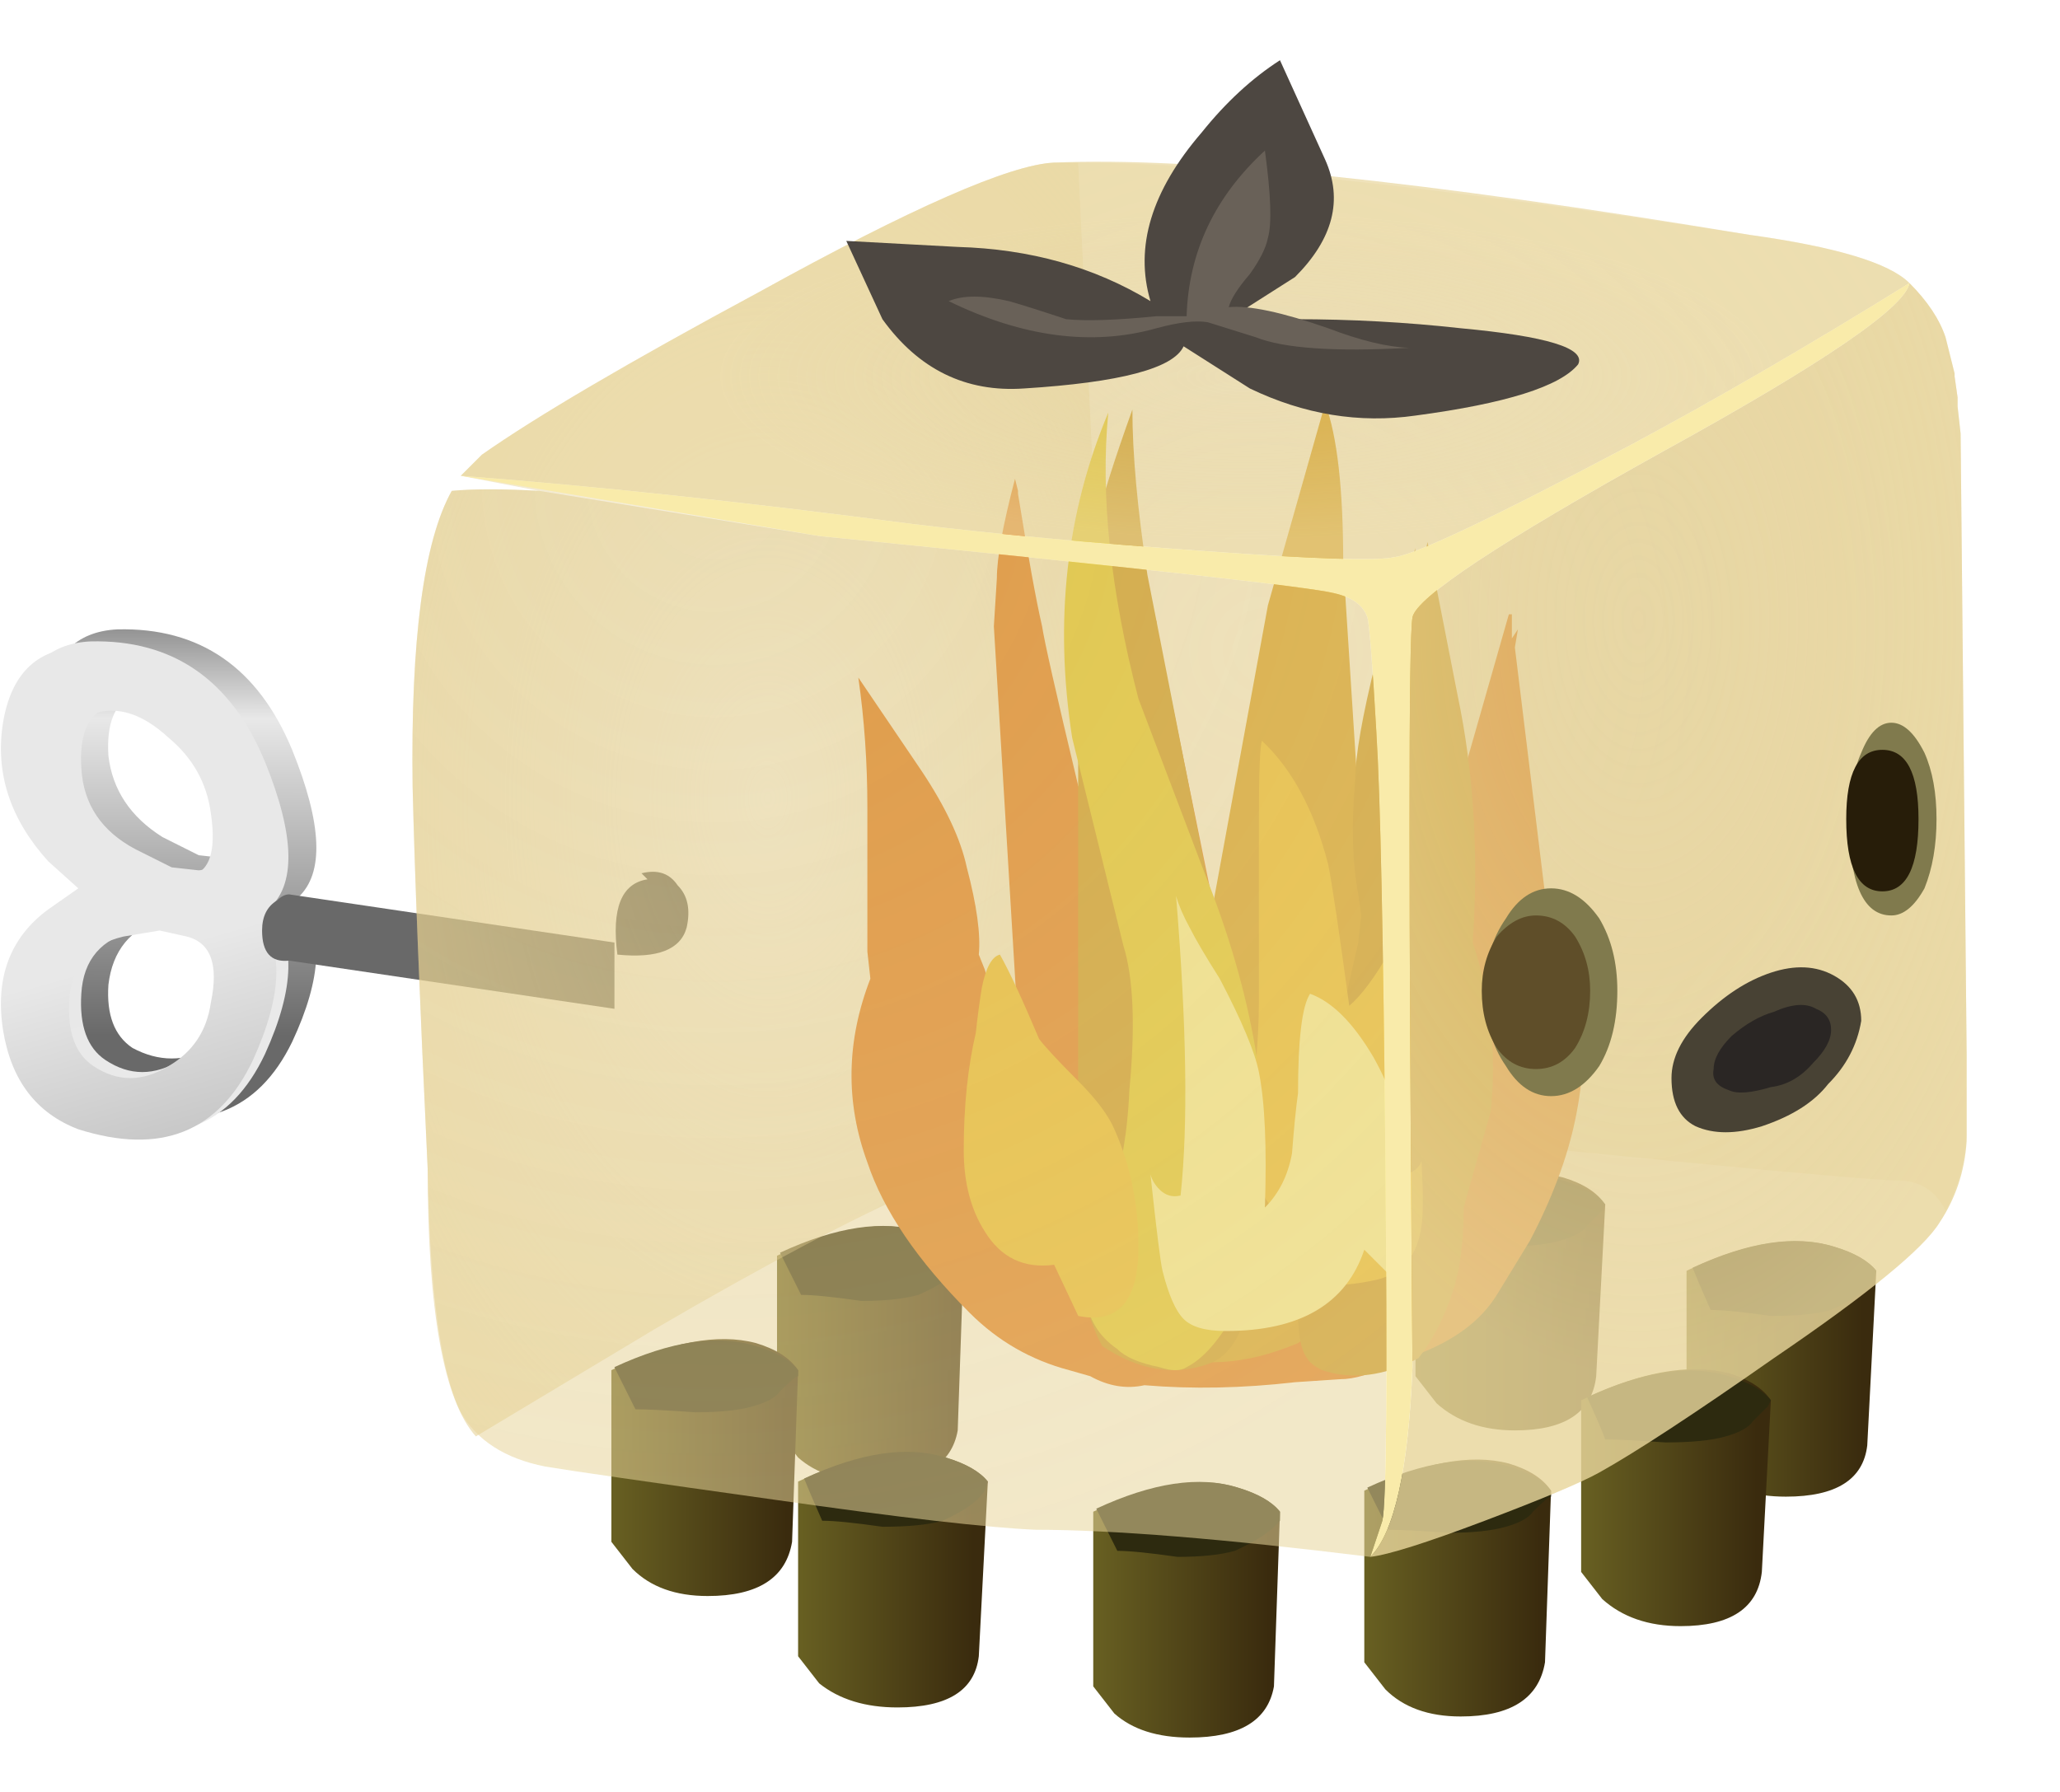 <?xml version="1.0" encoding="iso-8859-1"?>
<!-- Generator: Adobe Illustrator 15.1.0, SVG Export Plug-In . SVG Version: 6.00 Build 0)  -->
<!DOCTYPE svg PUBLIC "-//W3C//DTD SVG 1.1//EN" "http://www.w3.org/Graphics/SVG/1.1/DTD/svg11.dtd">
<svg version="1.1" id="flash0.ai" xmlns="http://www.w3.org/2000/svg" xmlns:xlink="http://www.w3.org/1999/xlink" x="0px" y="0px"
	 width="34.2px" height="29.75px" viewBox="0 0 34.2 29.75" style="enable-background:new 0 0 34.2 29.75;" xml:space="preserve">
<symbol  id="cubimal_1_" viewBox="0.847 -26.35 25.803 27.85">
	<g id="Layer_1_5_">
		<g>
			<g>
				<g>
					<linearGradient id="SVGID_1_" gradientUnits="userSpaceOnUse" x1="17.488" y1="-19.117" x2="20.613" y2="-19.117">
						<stop  offset="0" style="stop-color:#686022"/>
						<stop  offset="0.937" style="stop-color:#3A2B0E"/>
					</linearGradient>
					<path style="fill-rule:evenodd;clip-rule:evenodd;fill:url(#SVGID_1_);" d="M17.5-17.5c0.966,0.467,1.783,0.617,2.45,0.45
						c0.333-0.1,0.567-0.25,0.7-0.45l-0.15-2.85c-0.067-0.6-0.517-0.9-1.35-0.9c-0.533,0-0.967,0.15-1.3,0.45l-0.35,0.45V-17.5z"/>
					<path style="fill-rule:evenodd;clip-rule:evenodd;fill:#2D2A0F;" d="M17.9-18.15c-0.033,0.1-0.133,0.333-0.3,0.7
						c0.933,0.433,1.717,0.55,2.35,0.35c0.333-0.1,0.567-0.233,0.7-0.4l-0.05-0.1c-0.134-0.134-0.217-0.217-0.25-0.25
						c-0.067-0.1-0.217-0.184-0.45-0.25c-0.233-0.067-0.566-0.1-1-0.1C18.434-18.167,18.101-18.15,17.9-18.15z"/>
				</g>
				<g>
					<linearGradient id="SVGID_2_" gradientUnits="userSpaceOnUse" x1="21.988" y1="-20.23" x2="25.113" y2="-20.23">
						<stop  offset="0" style="stop-color:#686022"/>
						<stop  offset="0.937" style="stop-color:#3A2B0E"/>
					</linearGradient>
					<path style="fill-rule:evenodd;clip-rule:evenodd;fill:url(#SVGID_2_);" d="M22-18.6c0.966,0.466,1.783,0.6,2.45,0.4
						c0.333-0.1,0.567-0.233,0.7-0.4L25-21.5c-0.067-0.566-0.517-0.85-1.35-0.85c-0.533,0-0.967,0.133-1.3,0.4L22-21.5V-18.6z"/>
					<path style="fill-rule:evenodd;clip-rule:evenodd;fill:#2D2A0F;" d="M22.4-19.25c-0.133,0.3-0.233,0.534-0.3,0.7
						c0.933,0.434,1.717,0.55,2.35,0.35c0.333-0.1,0.567-0.233,0.7-0.4l-0.05-0.15c-0.1-0.167-0.333-0.333-0.7-0.5
						c-0.233-0.066-0.566-0.1-1-0.1C22.934-19.283,22.601-19.25,22.4-19.25z"/>
				</g>
				<g>
					<linearGradient id="SVGID_3_" gradientUnits="userSpaceOnUse" x1="6.888" y1="-19.98" x2="10.013" y2="-19.98">
						<stop  offset="0" style="stop-color:#686022"/>
						<stop  offset="0.937" style="stop-color:#3A2B0E"/>
					</linearGradient>
					<path style="fill-rule:evenodd;clip-rule:evenodd;fill:url(#SVGID_3_);" d="M6.9-18.35c0.967,0.466,1.767,0.6,2.4,0.4
						c0.333-0.1,0.567-0.233,0.7-0.4l-0.1-2.9c-0.1-0.566-0.566-0.85-1.4-0.85c-0.534,0-0.95,0.133-1.25,0.4L6.9-21.25V-18.35z"/>
					<path style="fill-rule:evenodd;clip-rule:evenodd;fill:#2D2A0F;" d="M7.3-19l-0.35,0.7c0.934,0.434,1.717,0.55,2.35,0.35
						c0.333-0.1,0.567-0.233,0.7-0.4v-0.15c-0.133-0.167-0.383-0.333-0.75-0.5c-0.233-0.066-0.55-0.1-0.95-0.1
						C7.834-19.033,7.5-19,7.3-19z"/>
				</g>
				<g>
					<linearGradient id="SVGID_4_" gradientUnits="userSpaceOnUse" x1="4.138" y1="-21.867" x2="7.263" y2="-21.867">
						<stop  offset="0" style="stop-color:#686022"/>
						<stop  offset="0.937" style="stop-color:#3A2B0E"/>
					</linearGradient>
					<path style="fill-rule:evenodd;clip-rule:evenodd;fill:url(#SVGID_4_);" d="M4.15-20.25c0.967,0.467,1.767,0.617,2.4,0.45
						c0.333-0.1,0.567-0.25,0.7-0.45l-0.1-2.85c-0.1-0.6-0.566-0.9-1.4-0.9c-0.534,0-0.95,0.15-1.25,0.45L4.15-23.1V-20.25z"/>
					<path style="fill-rule:evenodd;clip-rule:evenodd;fill:#2D2A0F;" d="M4.55-20.9L4.2-20.2c0.934,0.433,1.717,0.55,2.35,0.35
						c0.333-0.1,0.567-0.233,0.7-0.4v-0.1c-0.034,0-0.133-0.083-0.3-0.25c-0.066-0.1-0.217-0.184-0.45-0.25
						c-0.233-0.067-0.55-0.1-0.95-0.1C5.084-20.917,4.75-20.9,4.55-20.9z"/>
				</g>
				<g>
					<linearGradient id="SVGID_5_" gradientUnits="userSpaceOnUse" x1="20.238" y1="-22.367" x2="23.363" y2="-22.367">
						<stop  offset="0" style="stop-color:#686022"/>
						<stop  offset="0.937" style="stop-color:#3A2B0E"/>
					</linearGradient>
					<path style="fill-rule:evenodd;clip-rule:evenodd;fill:url(#SVGID_5_);" d="M20.25-20.75c0.966,0.467,1.783,0.617,2.45,0.45
						c0.333-0.1,0.567-0.25,0.7-0.45l-0.15-2.85c-0.067-0.6-0.517-0.9-1.35-0.9c-0.533,0-0.967,0.15-1.3,0.45l-0.35,0.45V-20.75z"/>
					<path style="fill-rule:evenodd;clip-rule:evenodd;fill:#2D2A0F;" d="M20.65-21.4c-0.033,0.1-0.133,0.333-0.3,0.7
						c0.933,0.433,1.717,0.55,2.35,0.35c0.333-0.1,0.567-0.233,0.7-0.4l-0.05-0.1c-0.134-0.134-0.217-0.217-0.25-0.25
						c-0.067-0.1-0.217-0.184-0.45-0.25c-0.233-0.067-0.566-0.1-1-0.1C21.184-21.417,20.851-21.4,20.65-21.4z"/>
				</g>
				<g>
					<linearGradient id="SVGID_6_" gradientUnits="userSpaceOnUse" x1="16.638" y1="-23.867" x2="19.763" y2="-23.867">
						<stop  offset="0" style="stop-color:#686022"/>
						<stop  offset="0.937" style="stop-color:#3A2B0E"/>
					</linearGradient>
					<path style="fill-rule:evenodd;clip-rule:evenodd;fill:url(#SVGID_6_);" d="M16.65-22.25c0.967,0.467,1.767,0.617,2.4,0.45
						c0.333-0.1,0.567-0.25,0.7-0.45l-0.1-2.85c-0.1-0.6-0.566-0.9-1.4-0.9c-0.534,0-0.95,0.15-1.25,0.45l-0.35,0.45V-22.25z"/>
					<path style="fill-rule:evenodd;clip-rule:evenodd;fill:#2D2A0F;" d="M17.05-22.9l-0.35,0.7c0.934,0.433,1.717,0.55,2.35,0.35
						c0.333-0.1,0.567-0.233,0.7-0.4v-0.1c-0.034,0-0.133-0.083-0.3-0.25c-0.066-0.1-0.217-0.184-0.45-0.25
						c-0.233-0.067-0.55-0.1-0.95-0.1C17.584-22.917,17.25-22.9,17.05-22.9z"/>
				</g>
				<g>
					<linearGradient id="SVGID_7_" gradientUnits="userSpaceOnUse" x1="12.138" y1="-24.23" x2="15.263" y2="-24.23">
						<stop  offset="0" style="stop-color:#686022"/>
						<stop  offset="0.937" style="stop-color:#3A2B0E"/>
					</linearGradient>
					<path style="fill-rule:evenodd;clip-rule:evenodd;fill:url(#SVGID_7_);" d="M12.15-22.6c0.967,0.466,1.767,0.6,2.4,0.4
						c0.333-0.1,0.567-0.233,0.7-0.4l-0.1-2.9c-0.1-0.566-0.566-0.85-1.4-0.85c-0.534,0-0.95,0.133-1.25,0.4l-0.35,0.45V-22.6z"/>
					<path style="fill-rule:evenodd;clip-rule:evenodd;fill:#2D2A0F;" d="M12.55-23.25l-0.35,0.7c0.934,0.434,1.717,0.55,2.35,0.35
						c0.333-0.1,0.567-0.233,0.7-0.4v-0.15c-0.133-0.167-0.383-0.333-0.75-0.5c-0.233-0.066-0.55-0.1-0.95-0.1
						C13.084-23.283,12.75-23.25,12.55-23.25z"/>
				</g>
				<g>
					<linearGradient id="SVGID_8_" gradientUnits="userSpaceOnUse" x1="7.238" y1="-23.73" x2="10.363" y2="-23.73">
						<stop  offset="0" style="stop-color:#686022"/>
						<stop  offset="0.937" style="stop-color:#3A2B0E"/>
					</linearGradient>
					<path style="fill-rule:evenodd;clip-rule:evenodd;fill:url(#SVGID_8_);" d="M7.25-22.1c0.966,0.466,1.783,0.6,2.45,0.4
						c0.333-0.1,0.567-0.233,0.7-0.4L10.25-25c-0.067-0.566-0.517-0.85-1.35-0.85c-0.533,0-0.967,0.133-1.3,0.4L7.25-25V-22.1z"/>
					<path style="fill-rule:evenodd;clip-rule:evenodd;fill:#2D2A0F;" d="M7.65-22.75c-0.133,0.3-0.233,0.534-0.3,0.7
						c0.933,0.434,1.717,0.55,2.35,0.35c0.333-0.1,0.567-0.233,0.7-0.4l-0.05-0.15c-0.1-0.167-0.333-0.333-0.7-0.5
						c-0.233-0.066-0.566-0.1-1-0.1C8.184-22.783,7.851-22.75,7.65-22.75z"/>
				</g>
			</g>
			<path style="fill-rule:evenodd;clip-rule:evenodd;fill:#575757;" d="M4.75-12.1L4.65-12c0.267,0.067,0.467,0,0.6-0.2
				c0.167-0.167,0.216-0.4,0.15-0.7c-0.1-0.367-0.483-0.517-1.15-0.45C4.15-12.583,4.317-12.167,4.75-12.1z"/>
			
				<radialGradient id="SVGID_9_" cx="6.749" cy="-10.75" r="9.751" gradientTransform="matrix(1 0 0 -1.591 0 -27.854)" gradientUnits="userSpaceOnUse">
				<stop  offset="0" style="stop-color:#DEC783;stop-opacity:0.129"/>
				<stop  offset="1" style="stop-color:#E8D59B;stop-opacity:0.686"/>
			</radialGradient>
			<path style="fill-rule:evenodd;clip-rule:evenodd;fill:url(#SVGID_9_);" d="M11.5-0.2h0.4l0.75-15.65
				c-0.5-0.167-1.633-0.634-3.4-1.4c-1.067-0.466-2.517-1.233-4.35-2.3l-3-1.8c-0.533,0.6-0.8,2.083-0.8,4.45
				c-0.134,2.833-0.217,4.95-0.25,6.35C0.817-8.116,1.034-6.483,1.5-5.65c0.367,0.034,0.85,0.034,1.45,0L1.65-5.4L2-5.05
				c0.9,0.633,2.433,1.533,4.6,2.7C9.134-0.95,10.767-0.233,11.5-0.2z"/>
			
				<radialGradient id="SVGID_10_" cx="15.001" cy="-8.3" r="11.85" gradientTransform="matrix(1 0 0 -1 0 -16.6)" gradientUnits="userSpaceOnUse">
				<stop  offset="0" style="stop-color:#DEC783;stop-opacity:0.2"/>
				<stop  offset="1" style="stop-color:#E8D59B;stop-opacity:0.329"/>
			</radialGradient>
			<path style="fill-rule:evenodd;clip-rule:evenodd;fill:url(#SVGID_10_);" d="M26.3-3.1l0.15-0.6v-0.05L26.5-4.1v-0.15l0.05-0.45
				l0.1-10.3c0-0.333,0-0.783,0-1.35c-0.033-0.467-0.15-0.884-0.35-1.25c-0.167,0.333-0.433,0.5-0.8,0.5
				c-0.567,0-4.85,0.417-12.85,1.25L11.9-0.2c2.267,0,5.983-0.4,11.15-1.2c1.433-0.2,2.317-0.466,2.65-0.8C26-2.5,26.2-2.8,26.3-3.1
				z"/>
			<g>
				<path style="fill-rule:evenodd;clip-rule:evenodd;fill:#E07518;" d="M10.851-5.45l0.05-0.2V-5.7c0.167-1.034,0.3-1.767,0.4-2.2
					c0.034-0.233,0.233-1.117,0.6-2.65l0.25-0.5l0.55-1.55l-0.05,0.55v0.2c-0.2,1.4-0.033,2.7,0.5,3.9L13.2-7.8v-0.1l1-4.9l0.45-1
					l0.1,0.4l0.35,2.15l-0.05,0.95c0,0.5,0.1,1.133,0.3,1.9l0.5,1.7l-0.1-1l0.3,1.05c0.2-1.133,0.317-2.033,0.35-2.7l0.35-3.7
					c0.167-0.6,0.267-1.217,0.3-1.85v-1.45l0.3,0.95c0.133,0.4,0.233,0.833,0.3,1.3l0.4,2.9l1,3.5h0.05v-0.4l0.1,0.15l-0.05-0.3
					l0.55-4.5h0.05c0.533-0.966,0.667-2.083,0.4-3.35c-0.133-0.634-0.383-1.3-0.75-2l-0.55-0.9c-0.267-0.433-0.717-0.767-1.35-1
					l-0.4-0.15c-0.333-0.167-0.617-0.25-0.85-0.25l-0.75-0.05c-0.867-0.1-1.7-0.117-2.5-0.05c-0.3-0.066-0.6-0.017-0.9,0.15
					l-0.35,0.1c-0.633,0.167-1.183,0.483-1.65,0.95c-0.867,0.867-1.434,1.7-1.7,2.5c-0.367,1-0.35,2.017,0.05,3.05L8.4-13.3v2.4
					c0,0.733-0.05,1.45-0.15,2.15L9.3-10.3c0.4-0.6,0.65-1.133,0.75-1.6c0.167-0.633,0.233-1.117,0.2-1.45l0.1-0.25l0.35-1.15
					l0.25-0.6L10.5-7.9l0.05,0.8C10.55-6.767,10.65-6.216,10.851-5.45z"/>
				<path style="fill-rule:evenodd;clip-rule:evenodd;fill:#D49A1A;" d="M15.05-7.55L16-4.2c0.2-0.534,0.3-1.417,0.3-2.65l0.25-3.9
					c0.1-2.5,0.15-3.866,0.15-4.1c0.067-1.467-0.05-2.6-0.35-3.4c-0.233-0.833-0.5-1.35-0.8-1.55c-0.867-0.367-1.65-0.417-2.35-0.15
					l-0.1,0.1c-0.167,0.3-0.184,0.767-0.05,1.4L15.05-7.55z"/>
				<path style="fill-rule:evenodd;clip-rule:evenodd;fill:#C89118;" d="M18.2-9.05c0.267-1.267,0.35-2.633,0.25-4.1
					c0.3-0.9,0.4-1.833,0.3-2.8l-0.45-1.6c0-0.6-0.067-1.083-0.2-1.45c-0.134-0.4-0.317-0.75-0.55-1.05
					c-0.567-0.3-1.1-0.367-1.6-0.2c-0.133,0.067-0.217,0.134-0.25,0.2c-0.1,0.133-0.15,0.383-0.15,0.75l-0.05,0.35
					c-0.034,0.466,0.05,1.233,0.25,2.3l0.8,3.5l0.05,0.45l-0.05,0.35c-0.1,0.533-0.117,1.167-0.05,1.9c0,0.4,0.117,1.066,0.35,2
					L17.5-6.6l-0.1-1.2l0.3,1.3L18.2-9.05z"/>
				<path style="fill-rule:evenodd;clip-rule:evenodd;fill:#C89118;" d="M12.2-6.2c0.1,0.433,0.3,1.066,0.6,1.9
					c0-0.733,0.083-1.65,0.25-2.75l1.2-6.1c0.333-1.267,0.517-2.683,0.55-4.25c0.1-1.633-0.15-2.55-0.75-2.75
					c-0.567-0.2-1.15-0.1-1.75,0.3c-0.2,0.366-0.333,0.833-0.4,1.4c-0.033,0.566-0.033,1.1,0,1.6v7.6L12.2-6.2z"/>
				<path style="fill-rule:evenodd;clip-rule:evenodd;fill:#E2C620;" d="M12.65-13.2L11.8-9.75c-0.3,1.934-0.1,3.733,0.6,5.4
					c-0.133-1.367,0.033-2.95,0.5-4.75L14-12c0.8-2,1.117-3.85,0.95-5.55c-0.066-0.667-0.217-1.25-0.45-1.75
					c-0.267-0.467-0.534-0.767-0.8-0.9c-0.1-0.067-0.25-0.067-0.45,0c-0.333,0.066-0.567,0.167-0.7,0.3
					c-0.633,0.434-0.7,1.184-0.2,2.25c0.233,0.567,0.366,1.25,0.4,2.05C12.851-14.533,12.817-13.733,12.65-13.2z"/>
				<path style="fill-rule:evenodd;clip-rule:evenodd;fill:#ECB920;" d="M10.601-13.35c0.167-0.3,0.383-0.767,0.65-1.4
					c0.1-0.133,0.317-0.366,0.65-0.7c0.3-0.3,0.5-0.567,0.6-0.8c0.267-0.6,0.4-1.25,0.4-1.95c0-0.9-0.333-1.284-1-1.15l-0.4,0.85
					c-0.5-0.066-0.883,0.117-1.15,0.55C10.117-17.583,10-17.133,10-16.6c0,0.733,0.067,1.383,0.2,1.95
					c0.033,0.3,0.067,0.55,0.1,0.75C10.367-13.566,10.467-13.383,10.601-13.35z"/>
				<path style="fill-rule:evenodd;clip-rule:evenodd;fill:#ECB920;" d="M14.9-11.1c0,0.767,0.017,1.2,0.05,1.3
					c0.5-0.467,0.867-1.15,1.1-2.05c0.067-0.333,0.183-1.117,0.35-2.35c0.2,0.167,0.434,0.483,0.7,0.95
					c0.033-0.233,0.05-0.917,0.05-2.05c0-0.167-0.017-0.467-0.05-0.9c-0.033-0.4-0.017-0.684,0.05-0.85
					c0.258,0.043,0.408,0.135,0.45,0.275c0.028-0.544,0.028-0.902,0-1.075c-0.067-0.5-0.317-0.8-0.75-0.9
					c-1.067-0.233-1.55,0.017-1.45,0.75l-0.75,1.15c0.167,1.167,0.25,2.066,0.25,2.7V-11.1z"/>
				<path style="fill-rule:evenodd;clip-rule:evenodd;fill:#FBF297;" d="M14.25-13.75c0.367-0.7,0.583-1.216,0.65-1.55
					c0.1-0.5,0.133-1.25,0.1-2.25c0.233,0.233,0.383,0.533,0.45,0.9c0.033,0.434,0.067,0.767,0.1,1c0,0.9,0.067,1.45,0.2,1.65
					c0.367-0.133,0.716-0.483,1.05-1.05c0.3-0.533,0.45-1.017,0.45-1.45c0-0.2,0.033-0.583,0.1-1.15c0-0.533-0.067-0.9-0.2-1.1
					l-0.5,0.5c-0.3-0.9-1.066-1.35-2.3-1.35c-0.333,0-0.567,0.066-0.7,0.2S13.4-19,13.3-18.6c-0.032,0.129-0.099,0.662-0.2,1.6
					c0.025-0.092,0.075-0.175,0.15-0.25c0.1-0.1,0.216-0.133,0.35-0.1c0.126,1.166,0.101,2.825-0.075,4.975
					c0.044-0.156,0.119-0.331,0.225-0.525C13.851-13.1,14.017-13.383,14.25-13.75z"/>
			</g>
			
				<radialGradient id="SVGID_11_" cx="-325.938" cy="-16001.14" r="18.265" gradientTransform="matrix(0.041 -0.999 -0.999 -0.041 -15965.863 -987.19)" gradientUnits="userSpaceOnUse">
				<stop  offset="0" style="stop-color:#DEC783;stop-opacity:0.467"/>
				<stop  offset="1" style="stop-color:#E8D59B;stop-opacity:0.549"/>
			</radialGradient>
			<path style="fill-rule:evenodd;clip-rule:evenodd;fill:url(#SVGID_11_);" d="M16.15-7.35c0.3-0.067,0.483-0.2,0.55-0.4
				c0.033-0.1,0.083-0.733,0.15-1.9c0.066-1.066,0.116-3.433,0.15-7.1c0.033-3.7,0.017-5.7-0.05-6l-0.2-0.6
				c-2.433,0.3-4.284,0.45-5.55,0.45c-0.8,0.034-2.25,0.2-4.35,0.5c-2.134,0.3-3.4,0.483-3.8,0.55c-0.667,0.133-1.133,0.433-1.4,0.9
				c-0.333,0.667-0.517,2.017-0.55,4.05c-0.134,2.833-0.217,4.95-0.25,6.35C0.817-8.116,1.034-6.483,1.5-5.65
				c0.367,0.034,0.85,0.034,1.45,0l4.65-0.75C12.934-6.933,15.784-7.25,16.15-7.35z"/>
			
				<radialGradient id="SVGID_12_" cx="21.2" cy="-7.8" r="7.088" gradientTransform="matrix(1 0 0 -1.767 0 -21.584)" gradientUnits="userSpaceOnUse">
				<stop  offset="0" style="stop-color:#DEC783;stop-opacity:0.647"/>
				<stop  offset="1" style="stop-color:#E8D59B;stop-opacity:0.82"/>
			</radialGradient>
			<path style="fill-rule:evenodd;clip-rule:evenodd;fill:url(#SVGID_12_);" d="M26.3-3.1l0.15-0.6v-0.05L26.5-4.1v-0.15l0.05-0.45
				l0.1-10.3c0-0.366,0-0.85,0-1.45c-0.033-0.5-0.184-0.95-0.45-1.35c-0.267-0.434-1.183-1.184-2.75-2.25
				c-1.333-0.934-2.3-1.566-2.9-1.9c-0.3-0.167-0.933-0.434-1.9-0.8c-0.967-0.366-1.6-0.566-1.9-0.6c0.4,0.4,0.633,1.45,0.7,3.15
				c-0.066,7.933-0.066,12.083,0,12.45C17.517-7.417,18.9-6.5,21.601-5c2.667,1.467,4.033,2.4,4.1,2.8C26-2.5,26.2-2.8,26.3-3.1z"/>
			
				<radialGradient id="SVGID_13_" cx="14.7" cy="-3.75" r="8.812" gradientTransform="matrix(1 0 0 -0.308 0 -4.904)" gradientUnits="userSpaceOnUse">
				<stop  offset="0" style="stop-color:#DEC783;stop-opacity:0.467"/>
				<stop  offset="1" style="stop-color:#E8D59B;stop-opacity:0.686"/>
			</radialGradient>
			<path style="fill-rule:evenodd;clip-rule:evenodd;fill:url(#SVGID_13_);" d="M17.15-6.75c-0.267-0.066-1.316-0.033-3.15,0.1
				c-1.867,0.133-3.483,0.284-4.85,0.45c-2.8,0.367-5.3,0.633-7.5,0.8L2-5.05c0.9,0.633,2.433,1.533,4.6,2.7
				c2.533,1.4,4.167,2.116,4.9,2.15c2.267,0.1,6.117-0.3,11.55-1.2c1.433-0.2,2.317-0.466,2.65-0.8
				c-1.667-1.034-3.217-1.934-4.65-2.7C18.784-6.1,17.483-6.716,17.15-6.75z"/>
			<path style="fill-rule:evenodd;clip-rule:evenodd;fill:#F9EBAA;" d="M16.7-7.75c-0.066,0.2-0.25,0.333-0.55,0.4
				c-0.367,0.1-3.217,0.417-8.55,0.95l-5.95,1c2.2-0.167,4.7-0.433,7.5-0.8c1.367-0.167,2.983-0.317,4.85-0.45
				c1.833-0.133,2.883-0.167,3.15-0.1c0.333,0.034,1.633,0.65,3.9,1.85c1.433,0.767,2.983,1.667,4.65,2.7
				c-0.066-0.4-1.433-1.333-4.1-2.8c-2.7-1.5-4.083-2.417-4.15-2.75c-0.066-0.366-0.066-4.517,0-12.45c-0.066-1.7-0.3-2.75-0.7-3.15
				l0.2,0.6c0.067,0.3,0.083,2.3,0.05,6c-0.034,3.667-0.083,6.034-0.15,7.1C16.784-8.483,16.733-7.85,16.7-7.75z"/>
			<g>
				<path style="fill-rule:evenodd;clip-rule:evenodd;fill:#807A4D;" d="M20.851-13.95c0-0.5-0.1-0.917-0.3-1.25
					c-0.233-0.333-0.5-0.5-0.8-0.5c-0.3,0-0.55,0.167-0.75,0.5c-0.233,0.333-0.35,0.75-0.35,1.25c0,0.466,0.117,0.867,0.35,1.2
					c0.2,0.333,0.45,0.5,0.75,0.5c0.3,0,0.567-0.167,0.8-0.5C20.75-13.083,20.851-13.483,20.851-13.95z"/>
				
					<linearGradient id="SVGID_14_" gradientUnits="userSpaceOnUse" x1="508.252" y1="-16801.588" x2="511.207" y2="-16801.588" gradientTransform="matrix(-0.059 -0.998 0.998 -0.059 16821.756 -500.571)">
					<stop  offset="0" style="stop-color:#5F4E29"/>
					<stop  offset="0.859" style="stop-color:#271D09"/>
				</linearGradient>
				<path style="fill-rule:evenodd;clip-rule:evenodd;fill:url(#SVGID_14_);" d="M20.4-13.95c0-0.367-0.083-0.684-0.25-0.95
					c-0.167-0.233-0.383-0.35-0.65-0.35c-0.267,0-0.483,0.117-0.65,0.35c-0.167,0.267-0.25,0.583-0.25,0.95
					c0,0.333,0.083,0.633,0.25,0.9c0.2,0.233,0.417,0.35,0.65,0.35c0.267,0,0.483-0.117,0.65-0.35
					C20.317-13.316,20.4-13.616,20.4-13.95z"/>
			</g>
			<g>
				<path style="fill-rule:evenodd;clip-rule:evenodd;fill:#807A4D;" d="M26.15-11.1c0-0.434-0.066-0.817-0.2-1.15
					c-0.167-0.3-0.35-0.45-0.55-0.45c-0.467,0-0.7,0.533-0.7,1.6c0,0.433,0.067,0.8,0.2,1.1c0.133,0.333,0.3,0.5,0.5,0.5
					s0.383-0.167,0.55-0.5C26.084-10.3,26.15-10.667,26.15-11.1z"/>
				
					<linearGradient id="SVGID_15_" gradientUnits="userSpaceOnUse" x1="542.233" y1="-16828.898" x2="544.989" y2="-16828.898" gradientTransform="matrix(-0.064 -0.998 0.998 -0.064 16854.672 -537.807)">
					<stop  offset="0" style="stop-color:#5F4E29"/>
					<stop  offset="0.859" style="stop-color:#271D09"/>
				</linearGradient>
				<path style="fill-rule:evenodd;clip-rule:evenodd;fill:url(#SVGID_15_);" d="M25.851-11.1c0-0.8-0.2-1.2-0.6-1.2
					s-0.6,0.4-0.6,1.2c0,0.767,0.2,1.15,0.6,1.15S25.851-10.333,25.851-11.1z"/>
			</g>
			<path style="fill-rule:evenodd;clip-rule:evenodd;fill:#4D4741;" d="M15.25,1.5L16-0.15c0.3-0.667,0.133-1.316-0.5-1.95l-1.1-0.7
				h1.1c0.933,0,1.85-0.05,2.75-0.15c1.433-0.133,2.083-0.333,1.95-0.6C19.9-3.917,19-4.2,17.5-4.4
				c-0.933-0.133-1.85,0.017-2.75,0.45l-1.1,0.7c-0.167-0.366-1.05-0.6-2.65-0.7C10.034-4.017,9.25-3.633,8.65-2.8l-0.6,1.3L9.9-1.6
				c1.2-0.034,2.267-0.333,3.2-0.9c-0.267,0.9,0.017,1.833,0.85,2.8C14.351,0.8,14.784,1.2,15.25,1.5z"/>
			<path style="fill-rule:evenodd;clip-rule:evenodd;fill:#696158;" d="M15,0c0.1-0.733,0.117-1.216,0.05-1.45
				c-0.033-0.167-0.133-0.367-0.3-0.6c-0.2-0.233-0.317-0.417-0.35-0.55c0.333,0.033,0.883-0.083,1.65-0.35
				c0.539-0.206,0.989-0.314,1.35-0.325c-1.236-0.069-2.087-0.01-2.55,0.175l-0.8,0.25c-0.2,0.033-0.483,0-0.85-0.1
				c-1.066-0.3-2.217-0.15-3.45,0.45c0.233,0.1,0.567,0.1,1,0c0.233-0.066,0.55-0.167,0.95-0.3c0.333-0.033,0.833-0.017,1.5,0.05
				h0.5C13.733-1.683,14.167-0.767,15,0z"/>
			<path style="fill-rule:evenodd;clip-rule:evenodd;fill:#484234;" d="M21.75-15.4c0,0.333,0.167,0.667,0.5,1
				c0.367,0.367,0.75,0.617,1.15,0.75s0.75,0.117,1.05-0.05c0.3-0.167,0.45-0.417,0.45-0.75c-0.066-0.4-0.25-0.75-0.55-1.05
				c-0.233-0.3-0.6-0.533-1.1-0.7c-0.433-0.133-0.8-0.133-1.1,0C21.884-16.066,21.75-15.8,21.75-15.4z"/>
			<path style="fill-rule:evenodd;clip-rule:evenodd;fill:#2A2624;" d="M22.45-15.25c0,0.167,0.1,0.35,0.3,0.55
				c0.233,0.2,0.466,0.333,0.7,0.4c0.3,0.133,0.533,0.15,0.7,0.05c0.167-0.066,0.25-0.183,0.25-0.35c0-0.167-0.1-0.35-0.3-0.55
				c-0.2-0.233-0.434-0.367-0.7-0.4c-0.333-0.1-0.566-0.117-0.7-0.05C22.5-15.533,22.417-15.417,22.45-15.25z"/>
		</g>
	</g>
</symbol>
<symbol  id="cubimal_x5F_mc" viewBox="-0.385 -26.3 32.635 27.85">
	<g id="Layer_5_1_">
	</g>
	<g id="Layer_4_2_">
	</g>
	<g id="Layer_2_copy_2_">
	</g>
	<g id="Layer_2_2_">
	</g>
	<g id="Layer_1_9_">
		
			<use xlink:href="#cubimal_x5F_scene1"  width="32.635" height="27.85" x="0.015" y="-26.35" transform="matrix(1 0 0 1 -0.4 0.05)" style="overflow:visible;"/>
	</g>
	<g id="Layer_6_1_">
	</g>
</symbol>
<symbol  id="cubimal_x5F_scene1" viewBox="0.015 -26.35 32.635 27.85">
	<g id="Layer_1_8_">
		
			<use xlink:href="#winder_x5F_static"  width="10.185" height="8.474" x="0.015" y="-8.472" transform="matrix(1 0 0 1 0 -7.95)" style="overflow:visible;"/>
		
			<use xlink:href="#cubimal_1_"  width="25.803" height="27.85" x="0.847" y="-26.35" transform="matrix(1 0 0 1 6 0)" style="overflow:visible;"/>
	</g>
</symbol>
<symbol  id="winder_x5F_static" viewBox="0.015 -8.472 10.185 8.474">
	<g id="Layer_4_1_">
		
			<use xlink:href="#winderedge"  width="4.537" height="8.127" x="0.015" y="-8.126" transform="matrix(1 0 0 1 0.7 0)" style="overflow:visible;"/>
	</g>
	<g id="Layer_3_1_">
		
			<use xlink:href="#winderfacehighlight"  width="4.573" height="8.174" x="0.016" y="-8.173" transform="matrix(1 0 0 1 0.2 -0.2)" style="overflow:visible;"/>
	</g>
	<g id="Layer_2_copy_1_">
		
			<use xlink:href="#winderface1a"  width="4.573" height="8.174" x="0.015" y="-8.172" transform="matrix(1 0 0 1 0 -0.3)" style="overflow:visible;"/>
	</g>
	<g id="Layer_1_7_">
		<g>
			
				<linearGradient id="SVGID_16_" gradientUnits="userSpaceOnUse" x1="1515.381" y1="-17618.633" x2="1516.7" y2="-17618.633" gradientTransform="matrix(-0.171 -0.985 0.985 -0.171 17626.387 -1516.277)">
				<stop  offset="0" style="stop-color:#8F8F8F"/>
				<stop  offset="0.228" style="stop-color:#E8E8E8"/>
				<stop  offset="1" style="stop-color:#696969"/>
			</linearGradient>
			<path style="fill-rule:evenodd;clip-rule:evenodd;fill:url(#SVGID_16_);" d="M10.2-6.3L4.8-5.5C4.5-5.533,4.351-5.366,4.351-5
				c0,0.233,0.083,0.4,0.25,0.5c0.066,0.066,0.133,0.1,0.2,0.1l5.4-0.8V-6.3z"/>
		</g>
	</g>
</symbol>
<symbol  id="winderedge" viewBox="0.015 -8.126 4.537 8.127">
	<g id="Layer_1_4_">
		<g>
			
				<linearGradient id="SVGID_17_" gradientUnits="userSpaceOnUse" x1="6.209" y1="-16348.518" x2="13.034" y2="-16348.518" gradientTransform="matrix(1.465202e-004 -1 1 -0.001 16350.803 -10.177)">
				<stop  offset="0" style="stop-color:#8F8F8F"/>
				<stop  offset="0.228" style="stop-color:#E8E8E8"/>
				<stop  offset="1" style="stop-color:#696969"/>
			</linearGradient>
			<path style="fill-rule:evenodd;clip-rule:evenodd;fill:url(#SVGID_17_);" d="M3.5-5.899c0.066,0.6-0.083,0.983-0.45,1.15L2.6-4.7
				C2.367-4.7,2.167-4.733,2-4.8c-0.533-0.167-0.833-0.533-0.9-1.1c-0.034-0.5,0.1-0.85,0.4-1.05c0.434-0.233,0.867-0.233,1.3,0
				C3.2-6.716,3.434-6.366,3.5-5.899z M0.05-1.25c0.1,0.8,0.5,1.216,1.2,1.25c1.367,0.033,2.333-0.633,2.9-2
				c0.5-1.233,0.534-2.05,0.1-2.45c0.434-0.533,0.4-1.333-0.1-2.4c-0.567-1.167-1.533-1.533-2.9-1.1c-0.7,0.233-1.1,0.767-1.2,1.6
				c-0.133,0.867,0.117,1.533,0.75,2L1.25-4L0.8-3.55C0.167-2.85-0.083-2.083,0.05-1.25z M3.5-2.75C3.434-2.25,3.2-1.833,2.8-1.5
				C2.367-1.1,1.934-0.966,1.5-1.1c-0.3-0.133-0.434-0.467-0.4-1C1.167-2.666,1.467-3.116,2-3.45l0.6-0.3L3.05-3.8
				C3.417-3.766,3.566-3.416,3.5-2.75z"/>
		</g>
	</g>
</symbol>
<symbol  id="winderface1a" viewBox="0.015 -8.172 4.573 8.174">
	<g id="Layer_1_2_">
		
			<linearGradient id="SVGID_18_" gradientUnits="userSpaceOnUse" x1="-1921.545" y1="-13812.837" x2="-1912.373" y2="-13812.837" gradientTransform="matrix(0.273 -0.962 0.962 0.273 13814.225 1917.211)">
			<stop  offset="0" style="stop-color:#E8E8E8"/>
			<stop  offset="1" style="stop-color:#878787"/>
		</linearGradient>
		<path style="fill-rule:evenodd;clip-rule:evenodd;fill:url(#SVGID_18_);" d="M2.05-4.8c-0.566-0.133-0.867-0.483-0.9-1.05
			c-0.033-0.533,0.1-0.9,0.4-1.1c0.4-0.267,0.817-0.267,1.25,0C3.2-6.717,3.433-6.367,3.5-5.9c0.133,0.633,0,1-0.4,1.1L2.65-4.7
			L2.05-4.8z M0.05-1.25C0.183-0.45,0.6-0.033,1.3,0c1.367,0.033,2.333-0.633,2.9-2c0.5-1.233,0.517-2.05,0.05-2.45
			c0.467-0.5,0.45-1.3-0.05-2.4C3.633-8.05,2.667-8.433,1.3-8C0.6-7.733,0.183-7.183,0.05-6.35c-0.133,0.867,0.117,1.533,0.75,2
			L1.3-4L0.8-3.55C0.167-2.85-0.083-2.083,0.05-1.25z M3.5-2.75C3.433-2.25,3.2-1.833,2.8-1.5C2.367-1.1,1.95-0.967,1.55-1.1
			c-0.3-0.133-0.433-0.467-0.4-1c0.033-0.6,0.333-1.05,0.9-1.35l0.6-0.3L3.1-3.8C3.467-3.767,3.6-3.417,3.5-2.75z"/>
	</g>
</symbol>
<symbol  id="winderfacehighlight" viewBox="0.016 -8.173 4.573 8.174">
	<g id="Layer_1_3_">
		
			<linearGradient id="SVGID_19_" gradientUnits="userSpaceOnUse" x1="-1921.544" y1="-13812.837" x2="-1912.372" y2="-13812.837" gradientTransform="matrix(0.273 -0.962 0.962 0.273 13814.225 1917.211)">
			<stop  offset="0" style="stop-color:#E8E8E8"/>
			<stop  offset="1" style="stop-color:#EDEDED"/>
		</linearGradient>
		<path style="fill-rule:evenodd;clip-rule:evenodd;fill:url(#SVGID_19_);" d="M2.05-4.8c-0.567-0.133-0.867-0.483-0.9-1.05
			c-0.033-0.533,0.1-0.9,0.4-1.1c0.4-0.267,0.817-0.267,1.25,0C3.2-6.717,3.434-6.367,3.5-5.9c0.1,0.6-0.034,0.967-0.4,1.1L2.65-4.7
			L2.05-4.8z M0.05-1.25C0.184-0.45,0.601-0.034,1.3,0c1.367,0.034,2.333-0.633,2.9-2c0.5-1.233,0.517-2.05,0.05-2.45
			c0.466-0.5,0.45-1.3-0.05-2.4C3.634-8.05,2.667-8.434,1.3-8c-0.7,0.267-1.117,0.817-1.25,1.65c-0.133,0.867,0.117,1.534,0.75,2
			L1.3-4L0.8-3.55C0.167-2.851-0.083-2.084,0.05-1.25z M1.55-1.101c-0.3-0.133-0.433-0.466-0.4-1c0.033-0.6,0.333-1.05,0.9-1.35
			l0.6-0.3l0.45-0.05c0.366,0.033,0.5,0.383,0.4,1.05C3.434-2.25,3.2-1.834,2.8-1.5C2.367-1.101,1.95-0.967,1.55-1.101z"/>
	</g>
</symbol>
<use xlink:href="#cubimal_x5F_mc"  width="32.635" height="27.85" id="cubimal" x="-0.385" y="-26.3" transform="matrix(1 0 0 -1 0.4 2.55)" style="overflow:visible;"/>
</svg>
